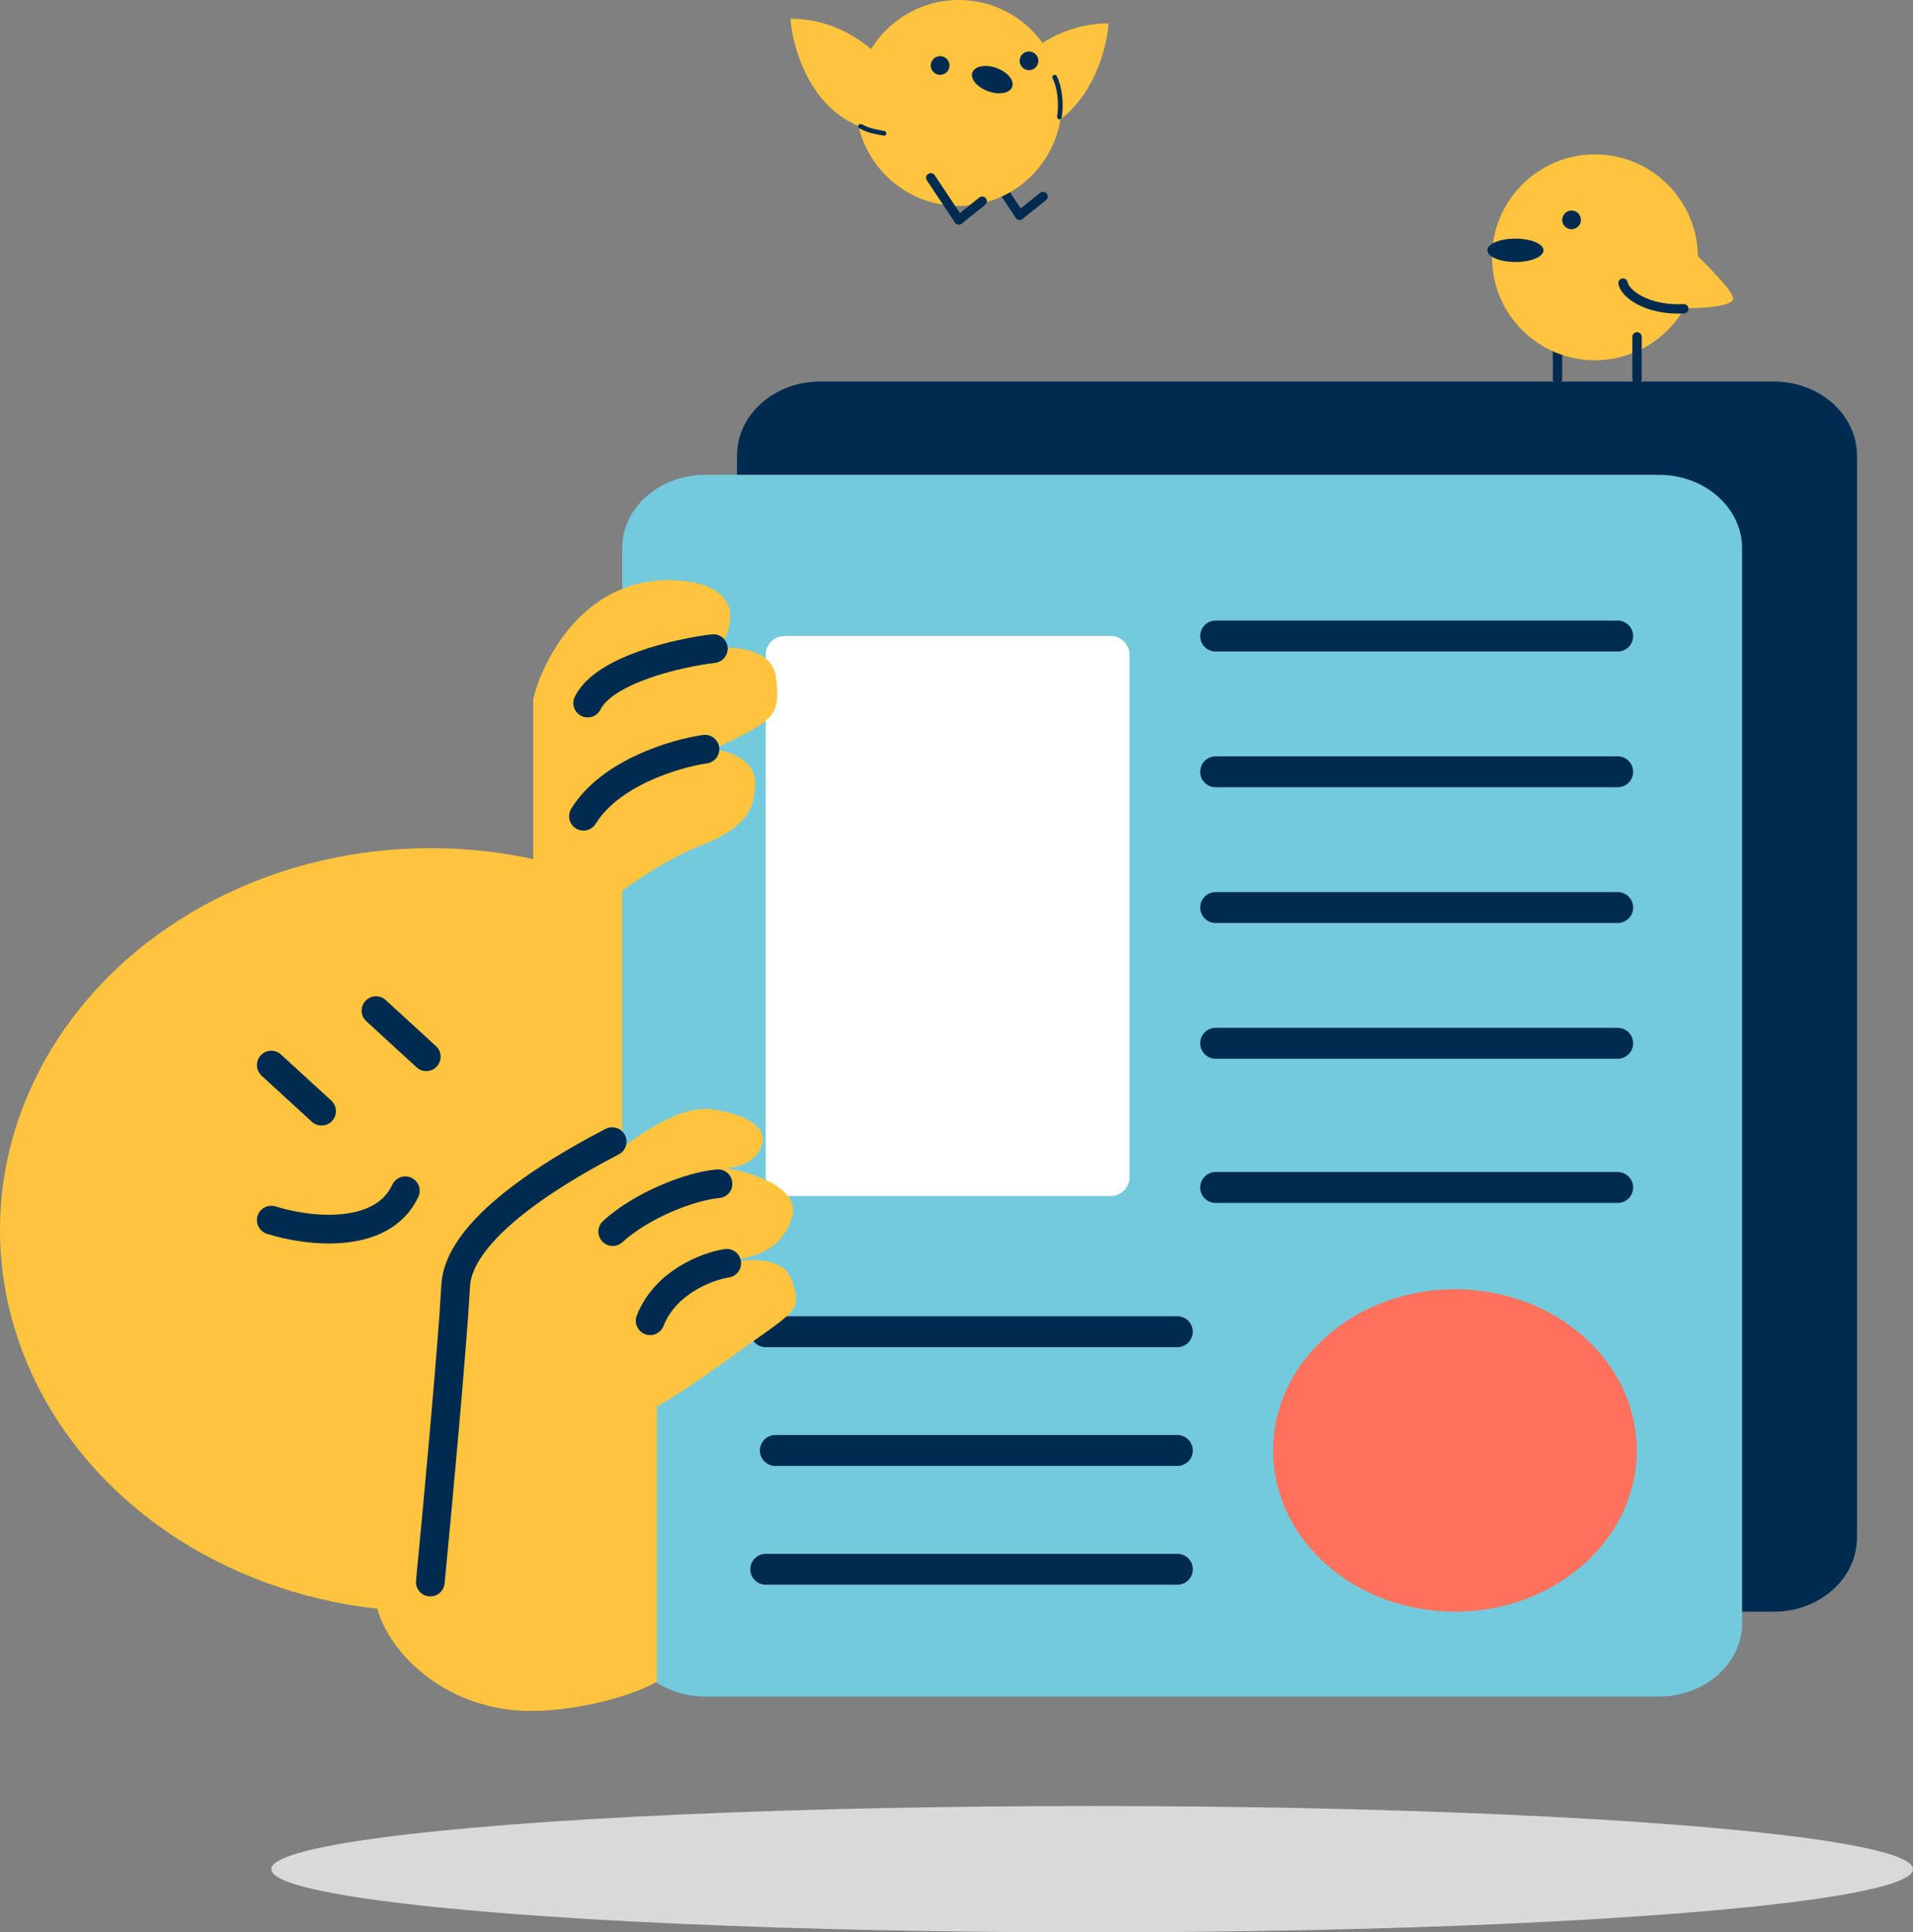 <svg width="409" height="413" viewBox="0 0 409 413" fill="none" xmlns="http://www.w3.org/2000/svg">
<rect x="0" y="0" width="409" height="413" fill="#808080" stroke="none"/>
<path d="M175.375 81.544H379.222C389.05 81.544 397.018 88.62 397.018 97.348V328.661C397.018 337.389 389.05 344.465 379.222 344.465H175.375C165.547 344.465 157.579 337.389 157.579 328.661V97.348C157.579 88.62 165.547 81.544 175.375 81.544Z" fill="#002B51"/>
<ellipse cx="92.092" cy="262.869" rx="92.092" ry="81.596" fill="#FFC43D"/>
<path d="M354.664 101.49H150.818C140.989 101.49 133.021 108.517 133.021 117.185V346.903C133.021 355.571 140.989 362.598 150.818 362.598H354.664C364.493 362.598 372.46 355.571 372.46 346.903V117.185C372.46 108.517 364.493 101.49 354.664 101.49Z" fill="#74CADD"/>
<path d="M311.066 344.466C332.54 344.466 349.949 329.041 349.949 310.014C349.949 290.987 332.54 275.562 311.066 275.562C289.591 275.562 272.183 290.987 272.183 310.014C272.183 329.041 289.591 344.466 311.066 344.466Z" fill="#FF715C"/>
<path d="M163.719 335.399H251.718" stroke="#002B51" stroke-width="6.611" stroke-linecap="round"/>
<path d="M259.904 193.966H345.856" stroke="#002B51" stroke-width="6.611" stroke-linecap="round"/>
<path d="M259.904 222.978H345.856" stroke="#002B51" stroke-width="6.611" stroke-linecap="round"/>
<path d="M259.904 253.803H345.856" stroke="#002B51" stroke-width="6.611" stroke-linecap="round"/>
<path d="M165.765 310.014H251.718" stroke="#002B51" stroke-width="6.611" stroke-linecap="round"/>
<path d="M259.904 164.954H345.856" stroke="#002B51" stroke-width="6.611" stroke-linecap="round"/>
<path d="M163.719 284.628H251.718" stroke="#002B51" stroke-width="6.611" stroke-linecap="round"/>
<path d="M259.904 135.942H345.856" stroke="#002B51" stroke-width="6.611" stroke-linecap="round"/>
<path d="M237.485 135.942H167.719C165.51 135.942 163.719 137.733 163.719 139.942V251.617C163.719 253.826 165.51 255.617 167.719 255.617H237.485C239.694 255.617 241.485 253.826 241.485 251.617V139.942C241.485 137.733 239.694 135.942 237.485 135.942Z" fill="white"/>
<path d="M114 204.001C114 216.18 126.537 220.419 132.806 221.016V190.568C135.492 188.478 142.657 183.583 149.821 180.717C158.776 177.135 161.463 173.553 161.463 167.284C161.463 162.27 155.492 160.419 152.507 160.12C165.94 153.852 166.836 152.956 165.94 144.896C165.224 138.449 156.686 138.031 152.507 138.628C153.701 138.329 156.089 136.479 156.089 131.464C156.089 126.449 150.119 124.598 147.134 124.3C126.358 121.434 116.388 139.822 114 149.374V204.001Z" fill="#FFC43D"/>
<path d="M152.508 138.628C145.045 139.523 129.224 143.105 125.642 150.269" stroke="#002B51" stroke-width="6.139" stroke-linecap="round"/>
<path d="M150.716 160.12C144.448 161.016 130.478 165.135 124.746 174.449" stroke="#002B51" stroke-width="6.139" stroke-linecap="round"/>
<path d="M152.173 237.095C142.074 235.666 125.723 250.786 118.81 258.525L92.661 296.921C93.262 305.85 81.596 327.991 80.153 337.278C78.35 348.886 92.661 365.677 113.4 365.677C124.314 365.677 135.943 362.105 140.451 359.426V300.493C141.353 300.195 145.861 297.635 156.682 289.778C170.207 279.955 171.587 280.482 169.306 273.705C167.502 268.347 159.687 268.943 154.878 270.133C160.289 268.347 166.601 268.347 169.306 260.311C171.47 253.882 160.589 250.489 154.878 249.596C160.649 249.596 162.693 246.024 162.994 244.238C163.595 242.452 162.272 238.523 152.173 237.095Z" fill="#FFC43D"/>
<path d="M130.883 244C123.046 248.106 98.149 261.42 97.426 274.793C96.702 288.166 93.507 322.595 92 338.138" stroke="#002B51" stroke-width="6.139" stroke-linecap="round"/>
<path d="M153.511 253C147.508 253.525 137.074 257.639 131 263.232" stroke="#002B51" stroke-width="6.139" stroke-linecap="round"/>
<path d="M155.372 270C151.279 270.63 142.274 273.967 139 282.279" stroke="#002B51" stroke-width="6.139" stroke-linecap="round"/>
<path d="M58 260.776C65.463 263.164 81.642 265.253 86.657 254.507" stroke="#002B51" stroke-width="6.139" stroke-linecap="round"/>
<path d="M80.388 216L91.134 225.851" stroke="#002B51" stroke-width="6.139" stroke-linecap="round"/>
<path d="M58 227.642L68.746 237.492" stroke="#002B51" stroke-width="6.139" stroke-linecap="round"/>
<line x1="333" y1="72" x2="333" y2="81" stroke="#002B51" stroke-width="2" stroke-linecap="round"/>
<circle cx="341" cy="55" r="22" fill="#FFC43D"/>
<circle cx="336" cy="47" r="2" fill="#002B51"/>
<ellipse cx="324" cy="53.5" rx="6" ry="2.5" fill="#002B51"/>
<line x1="350" y1="72" x2="350" y2="81" stroke="#002B51" stroke-width="2" stroke-linecap="round"/>
<path d="M370.5 63.5C369.7 61.1 362.5 54.167 359 51C356.5 55.667 351.9 65.1 353.5 65.5C355.5 66 371.5 66.5 370.5 63.5Z" fill="#FFC43D"/>
<path d="M347 60.5C347.333 62.667 352 66.4 360 66" stroke="#002B51" stroke-width="2" stroke-linecap="round"/>
<ellipse cx="233.5" cy="399.5" rx="175.5" ry="13.5" fill="#D9D9D9"/>
<path d="M237.013 5C226.213 5 218.847 11.667 216.513 15C211.847 20.833 205.813 31.8 219.013 29C232.213 26.2 236.513 11.833 237.013 5Z" fill="#FFC43D"/>
<path d="M218 46L223 42" stroke="#002B51" stroke-width="2" stroke-linecap="round"/>
<path d="M212 37L218 46" stroke="#002B51" stroke-width="2" stroke-linecap="round"/>
<circle cx="205" cy="22" r="22" fill="#FFC43D"/>
<path d="M216.414 18.552C215.92 19.924 213.613 20.35 211.26 19.503C208.907 18.657 207.4 16.857 207.894 15.485C208.388 14.113 210.696 13.687 213.049 14.533C215.402 15.38 216.908 17.179 216.414 18.552Z" fill="#002B51"/>
<circle cx="201" cy="14" r="2" fill="#002B51"/>
<circle cx="220" cy="13" r="2" fill="#002B51"/>
<path d="M199 38L205 47" stroke="#002B51" stroke-width="2" stroke-linecap="round"/>
<path d="M205 47L210 43" stroke="#002B51" stroke-width="2" stroke-linecap="round"/>
<path d="M169 4C179.8 4 187.167 10.667 189.5 14C194.167 19.833 200.2 30.8 187 28C173.8 25.2 169.5 10.833 169 4Z" fill="#FFC43D"/>
<path d="M225.5 16.5C226.5 18.5 227 22 226.5 25" stroke="#002B51" stroke-linecap="round"/>
<path d="M184 27C186 28 186.5 28 189 28.5" stroke="#002B51" stroke-linecap="round"/>
</svg>
